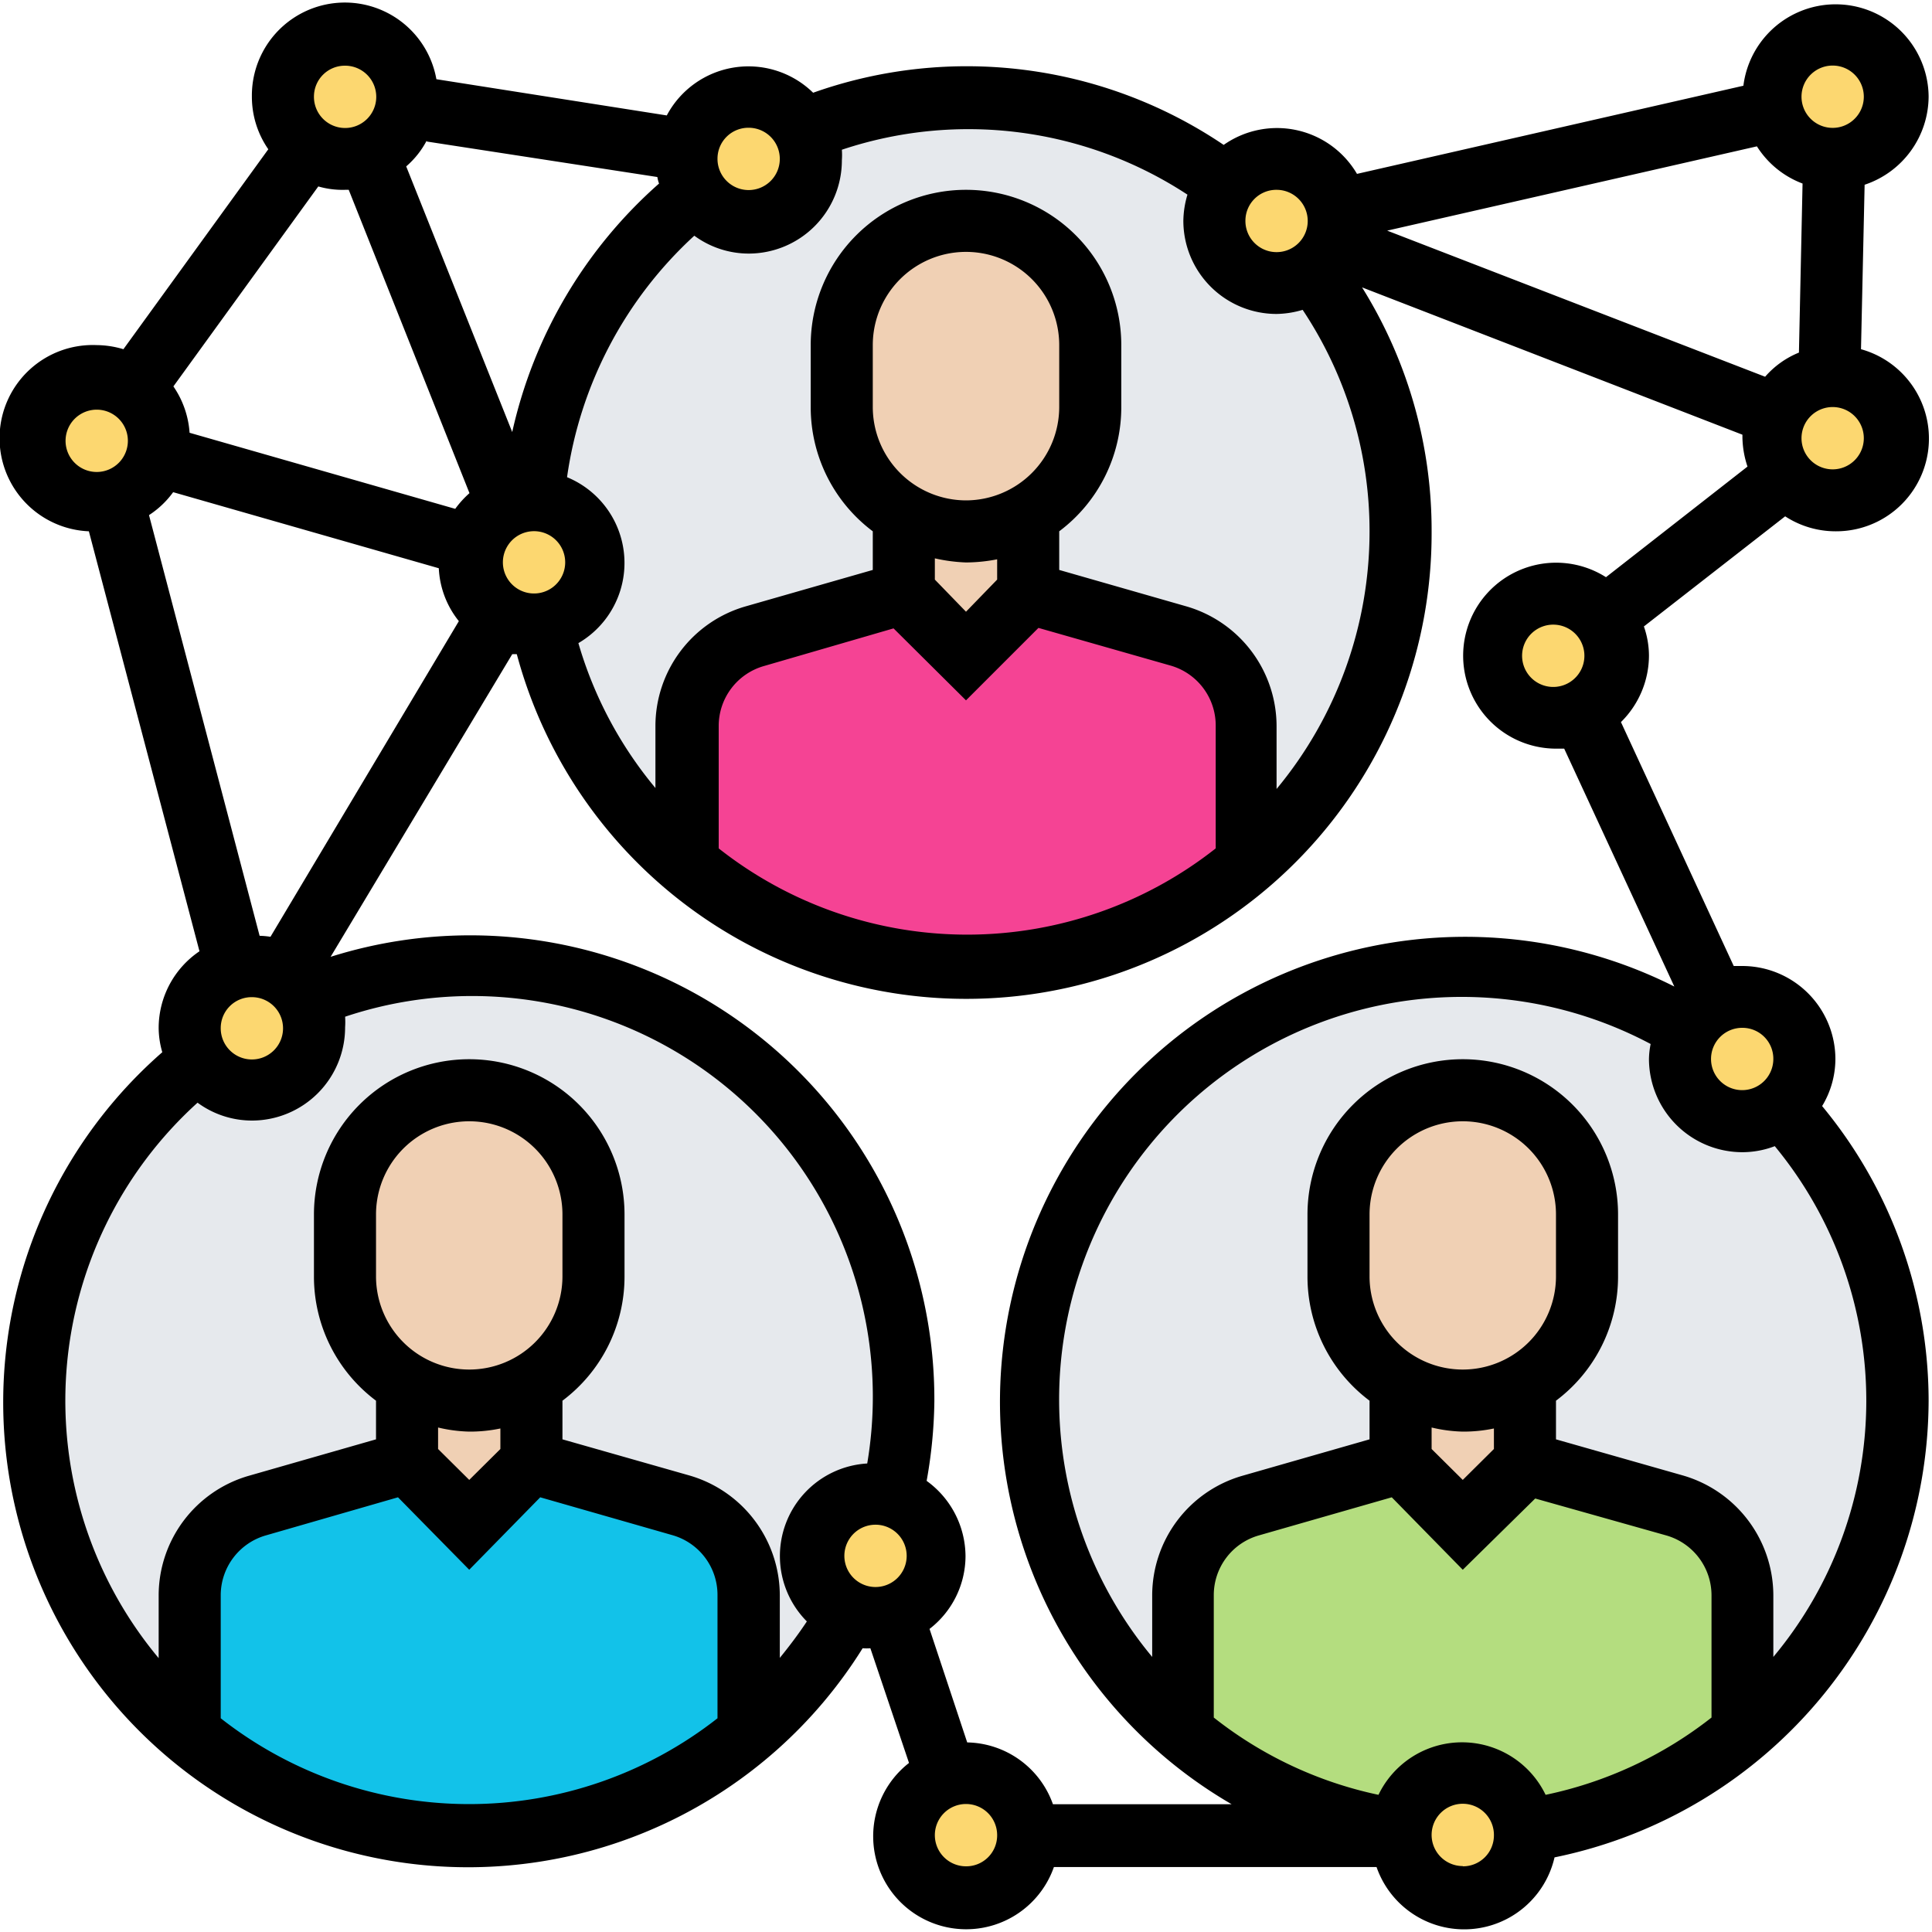 <svg id="Layer_1" data-name="Layer 1" xmlns="http://www.w3.org/2000/svg" viewBox="0 0 80 80"><defs><style>.cls-1{fill:#e6e9ed;}.cls-2{fill:#fcd770;}.cls-3{fill:#b4dd7f;}.cls-4{fill:#f0d0b4;}.cls-5{fill:#12c2e9;}.cls-6{fill:#f54394;}</style></defs><title>interface</title><path class="cls-1" d="M58,22A18,18,0,1,1,40,4,18,18,0,0,1,58,22Z"/><path class="cls-1" d="M78.57,58a18,18,0,1,1-18-18A18,18,0,0,1,78.57,58Z"/><path class="cls-1" d="M37.43,58a18,18,0,1,1-18-18A18,18,0,0,1,37.43,58Z"/><path class="cls-2" d="M14.29,1.43A2.58,2.58,0,0,1,16.86,4a1.72,1.72,0,0,1,0,.39,2.52,2.52,0,0,1-1.58,2,2.37,2.37,0,0,1-1,.19A2.57,2.57,0,0,1,11.72,4,2.58,2.58,0,0,1,14.29,1.43Z"/><path class="cls-2" d="M5.51,16.06a2.58,2.58,0,0,1,1.06,2.08,2.71,2.71,0,0,1-.1.71,2.6,2.6,0,0,1-1.81,1.78,2.39,2.39,0,0,1-.66.09,2.58,2.58,0,0,1,0-5.15A2.55,2.55,0,0,1,5.51,16.06Z"/><path class="cls-2" d="M12.68,41.32a2.57,2.57,0,1,1-4.82,1.25,2.58,2.58,0,0,1,1.91-2.48,2.39,2.39,0,0,1,.66-.09,2.45,2.45,0,0,1,1.32.37A2.57,2.57,0,0,1,12.68,41.32Z"/><path class="cls-2" d="M22.06,20.72a2.57,2.57,0,0,1,.35,5.1,1.84,1.84,0,0,1-.41,0,2.46,2.46,0,0,1-1.32-.38,2.56,2.56,0,0,1-1.25-2.19,2.71,2.71,0,0,1,.1-.71,2.54,2.54,0,0,1,1.52-1.67,2.37,2.37,0,0,1,.95-.19Z"/><path class="cls-2" d="M33.25,5.33a2.49,2.49,0,0,1,.32,1.24,2.57,2.57,0,0,1-5.14,0,1.64,1.64,0,0,1,0-.38A2.55,2.55,0,0,1,31,4,2.6,2.6,0,0,1,33.25,5.33Z"/><path class="cls-2" d="M54.39,11.21a2.51,2.51,0,0,1-1.53.51,2.58,2.58,0,1,1,2.53-3,2.28,2.28,0,0,1,0,.45,2.61,2.61,0,0,1-.21,1A2.69,2.69,0,0,1,54.39,11.21Z"/><path class="cls-2" d="M73.49,4.57A2.69,2.69,0,0,1,73.43,4,2.57,2.57,0,1,1,76,6.57h0A2.58,2.58,0,0,1,73.49,4.57Z"/><path class="cls-2" d="M75.75,15.59a1,1,0,0,1,.25,0,2.58,2.58,0,1,1-2,4.14,2.45,2.45,0,0,1-.54-1.57,2.55,2.55,0,0,1,2.32-2.55Z"/><path class="cls-2" d="M66.45,25.56a2.56,2.56,0,0,1-.94,3.91,2.66,2.66,0,0,1-1.08.24,2.57,2.57,0,1,1,2-4.15Z"/><path class="cls-2" d="M73.8,45.82a2.57,2.57,0,1,1-2.74-4.29,2.66,2.66,0,0,1,1.08-.24,2.57,2.57,0,0,1,1.66,4.53Z"/><path class="cls-2" d="M63.14,76A2.57,2.57,0,1,1,58,76a1.41,1.41,0,0,1,0-.21,2.57,2.57,0,0,1,5.12,0A1.41,1.41,0,0,1,63.14,76Z"/><path class="cls-2" d="M39.19,73.57a2.46,2.46,0,0,1,.81-.14,2.6,2.6,0,1,1-.81.14Z"/><path class="cls-2" d="M37,62a2.56,2.56,0,0,1,1.74,2.43A2.59,2.59,0,0,1,37,66.87a2.64,2.64,0,0,1-.81.13,2.58,2.58,0,0,1-2.57-2.57,2.58,2.58,0,0,1,2.57-2.57A2.54,2.54,0,0,1,37,62Z"/><path class="cls-3" d="M72.14,66.05v5.72a17.92,17.92,0,0,1-9,4,2.57,2.57,0,0,0-5.12,0,17.92,17.92,0,0,1-9-4V66.05a3.86,3.86,0,0,1,2.8-3.71L58,60.57l2.57,2.57,2.57-2.57,6.2,1.77A3.86,3.86,0,0,1,72.14,66.05Z"/><path class="cls-4" d="M63.14,57.3v3.27l-2.57,2.57L58,60.57V57.3a5.07,5.07,0,0,0,5.14,0Z"/><path class="cls-4" d="M63.14,57.3a5.14,5.14,0,0,1-7.71-4.44V50.29a5.14,5.14,0,1,1,10.28,0v2.57A5.1,5.1,0,0,1,63.14,57.3Z"/><path class="cls-5" d="M31,66.05v5.71a17.92,17.92,0,0,1-23.14,0V66.05a3.86,3.86,0,0,1,2.8-3.71l6.2-1.77,2.57,2.57L22,60.57l6.2,1.77A3.86,3.86,0,0,1,31,66.05Z"/><path class="cls-4" d="M22,57.3v3.27l-2.57,2.57-2.57-2.57V57.3a5.07,5.07,0,0,0,5.14,0Z"/><path class="cls-4" d="M22,57.3a5.14,5.14,0,0,1-7.71-4.44V50.29a5.14,5.14,0,1,1,10.28,0v2.57A5.1,5.1,0,0,1,22,57.3Z"/><path class="cls-6" d="M51.57,30.05v5.72a18,18,0,0,1-23.14,0V30.05a3.84,3.84,0,0,1,2.8-3.7l6.2-1.78L40,27.14l2.57-2.57,6.2,1.78A3.84,3.84,0,0,1,51.57,30.05Z"/><path class="cls-4" d="M42.57,21.31v3.26L40,27.14l-2.57-2.57V21.31a5.13,5.13,0,0,0,5.14,0Z"/><path class="cls-4" d="M37.43,21.31a5.13,5.13,0,0,1-2.57-4.45V14.29a5.14,5.14,0,1,1,10.28,0v2.57a5.13,5.13,0,0,1-2.57,4.45,5.13,5.13,0,0,1-5.14,0Z"/><path d="M76,22a3.84,3.84,0,0,0,1.06-7.54l.15-6.81A3.87,3.87,0,0,0,79.86,4a3.85,3.85,0,0,0-7.67-.45l-16,3.65A3.84,3.84,0,0,0,50.67,6a19,19,0,0,0-17-2.16,3.83,3.83,0,0,0-6.06.94L18.07,3.28A3.85,3.85,0,0,0,10.43,4a3.81,3.81,0,0,0,.68,2.18l-6,8.28A3.94,3.94,0,0,0,4,14.29,3.85,3.85,0,0,0,3.68,22L8.26,39.39a3.84,3.84,0,0,0-1.69,3.18,3.65,3.65,0,0,0,.15,1,19.25,19.25,0,1,0,29,24.68,1.75,1.75,0,0,0,.32,0L37.64,73a3.85,3.85,0,1,0,6,4.31H57a3.84,3.84,0,0,0,7.37-.4A19.36,19.36,0,0,0,79.86,58a19.16,19.16,0,0,0-4.41-12.2A3.78,3.78,0,0,0,76,43.86,3.86,3.86,0,0,0,72.14,40c-.12,0-.23,0-.35,0L67.12,29.9a3.88,3.88,0,0,0,1.16-2.76,3.69,3.69,0,0,0-.21-1.2l5.85-4.56A3.82,3.82,0,0,0,76,22ZM74.64,7.6l-.15,7a3.7,3.7,0,0,0-1.4,1L57.44,9.55,72.75,6.06A3.83,3.83,0,0,0,74.64,7.6ZM76,19.43a1.29,1.29,0,1,1,0-2.57,1.29,1.29,0,0,1,0,2.57ZM76,2.72a1.29,1.29,0,0,1,0,2.57,1.29,1.29,0,1,1,0-2.57ZM52.86,7.86a1.29,1.29,0,1,1-1.29,1.28A1.28,1.28,0,0,1,52.86,7.86Zm-3.69.2A3.93,3.93,0,0,0,49,9.14,3.86,3.86,0,0,0,52.86,13a3.93,3.93,0,0,0,1.08-.17A16.52,16.52,0,0,1,56.71,22a16.69,16.69,0,0,1-3.85,10.67V30.05a5.17,5.17,0,0,0-3.73-4.94L43.86,23.6V22a6.42,6.42,0,0,0,2.57-5.11V14.29a6.43,6.43,0,0,0-12.86,0v2.57A6.42,6.42,0,0,0,36.14,22V23.6l-5.27,1.51a5.16,5.16,0,0,0-3.73,4.94v2.58a16.58,16.58,0,0,1-3.19-6,3.84,3.84,0,0,0-.47-6.87,16.76,16.76,0,0,1,5.27-10,3.81,3.81,0,0,0,2.25.74,3.86,3.86,0,0,0,3.86-3.86,3.12,3.12,0,0,0,0-.44A16.53,16.53,0,0,1,49.17,8.06ZM40,20.72a3.87,3.87,0,0,1-3.86-3.86V14.29a3.86,3.86,0,0,1,7.72,0v2.57A3.87,3.87,0,0,1,40,20.72Zm0,2.57a6.88,6.88,0,0,0,1.29-.13V24L40,25.33,38.71,24v-.88A6.88,6.88,0,0,0,40,23.29Zm-3,2.73L40,29,43,26l5.47,1.56a2.58,2.58,0,0,1,1.87,2.47v5.1a16.61,16.61,0,0,1-20.58,0V30.05a2.58,2.58,0,0,1,1.87-2.47ZM10.43,41.29a1.29,1.29,0,1,1-1.29,1.28A1.28,1.28,0,0,1,10.43,41.29Zm.32-2.54L6.17,21.33a3.77,3.77,0,0,0,1-.95l11,3.15A3.77,3.77,0,0,0,19,25.72L11.2,38.79A3.42,3.42,0,0,0,10.75,38.75ZM14.29,7.86l.15,0,5,12.56a4,4,0,0,0-.59.65l-11-3.15A3.84,3.84,0,0,0,7.18,16l6-8.28A3.61,3.61,0,0,0,14.29,7.86Zm3.38-2,9.55,1.47a1.34,1.34,0,0,0,.07.27,19.3,19.3,0,0,0-6.08,10.29l-4.39-11A3.65,3.65,0,0,0,17.67,5.82ZM22,22a1.29,1.29,0,1,1,0,2.57A1.29,1.29,0,0,1,22,22ZM31,5.29a1.29,1.29,0,1,1-1.29,1.28A1.28,1.28,0,0,1,31,5.29ZM14.29,2.72A1.29,1.29,0,1,1,13,4,1.28,1.28,0,0,1,14.29,2.72ZM2.72,18.14a1.29,1.29,0,0,1,2.57,0,1.29,1.29,0,1,1-2.57,0Zm6.42,53v-5.1A2.58,2.58,0,0,1,11,63.58L16.48,62,19.43,65,22.37,62l5.48,1.57a2.57,2.57,0,0,1,1.86,2.47v5.11a16.66,16.66,0,0,1-20.57,0ZM19.43,56.71a3.86,3.86,0,0,1-3.86-3.85V50.29a3.86,3.86,0,0,1,7.72,0v2.57A3.86,3.86,0,0,1,19.43,56.71Zm0,2.57a6.14,6.14,0,0,0,1.29-.13V60l-1.29,1.28L18.14,60v-.89A6.14,6.14,0,0,0,19.43,59.28Zm12.86,9.37v-2.6a5.18,5.18,0,0,0-3.73-4.95l-5.27-1.5V58a6.42,6.42,0,0,0,2.57-5.11V50.29a6.43,6.43,0,0,0-12.86,0v2.57A6.42,6.42,0,0,0,15.57,58V59.6L10.3,61.11a5.16,5.16,0,0,0-3.73,4.94v2.61a16.64,16.64,0,0,1,1.61-23,3.81,3.81,0,0,0,2.25.74,3.86,3.86,0,0,0,3.86-3.86,3.29,3.29,0,0,0,0-.44A16.59,16.59,0,0,1,35.91,60.6a3.84,3.84,0,0,0-2.5,6.54C33.06,67.67,32.68,68.17,32.29,68.65Zm3.85-5.51a1.29,1.29,0,1,1,0,2.57,1.29,1.29,0,0,1,0-2.57ZM40,77.28A1.29,1.29,0,1,1,41.29,76,1.28,1.28,0,0,1,40,77.28ZM60.57,56.71a3.86,3.86,0,0,1-3.86-3.85V50.29a3.86,3.86,0,0,1,7.72,0v2.57A3.86,3.86,0,0,1,60.57,56.71Zm0,2.57a6.14,6.14,0,0,0,1.29-.13V60l-1.29,1.28L59.28,60v-.89A6.14,6.14,0,0,0,60.57,59.28ZM57.63,62,60.57,65l3-2.95L69,63.58a2.58,2.58,0,0,1,1.87,2.47v5.07A16.61,16.61,0,0,1,64,74.32a3.84,3.84,0,0,0-6.92,0,16.51,16.51,0,0,1-6.82-3.2V66.05a2.57,2.57,0,0,1,1.86-2.47Zm2.94,15.27A1.29,1.29,0,1,1,61.86,76,1.28,1.28,0,0,1,60.57,77.28Zm12.86-8.67V66.05A5.18,5.18,0,0,0,69.7,61.1l-5.27-1.5V58A6.42,6.42,0,0,0,67,52.86V50.29a6.43,6.43,0,0,0-12.86,0v2.57A6.42,6.42,0,0,0,56.71,58V59.6l-5.27,1.51a5.16,5.16,0,0,0-3.73,4.94v2.56A16.67,16.67,0,0,1,68.35,43.23a3.29,3.29,0,0,0-.07.63,3.87,3.87,0,0,0,3.86,3.85,3.77,3.77,0,0,0,1.35-.25,16.55,16.55,0,0,1-.06,21.15Zm0-24.75a1.29,1.29,0,1,1-1.29-1.29A1.28,1.28,0,0,1,73.43,43.86Zm-4.1-3A19.26,19.26,0,0,0,51,74.71h-7.4a3.84,3.84,0,0,0-3.55-2.56l-1.56-4.7a3.82,3.82,0,0,0,1.49-3,3.87,3.87,0,0,0-1.61-3.13,19.71,19.71,0,0,0,.32-3.3,19.22,19.22,0,0,0-25-18.4l7.52-12.53a1.23,1.23,0,0,1,.19,0A19.27,19.27,0,0,0,59.28,22,19,19,0,0,0,56.4,11.9L72.15,18s0,.07,0,.11a4,4,0,0,0,.21,1.21L66.5,23.9A3.85,3.85,0,1,0,64.43,31c.12,0,.23,0,.34,0Zm-4.9-12.41a1.29,1.29,0,1,1,0-2.57,1.29,1.29,0,0,1,0,2.57Z"/></svg>